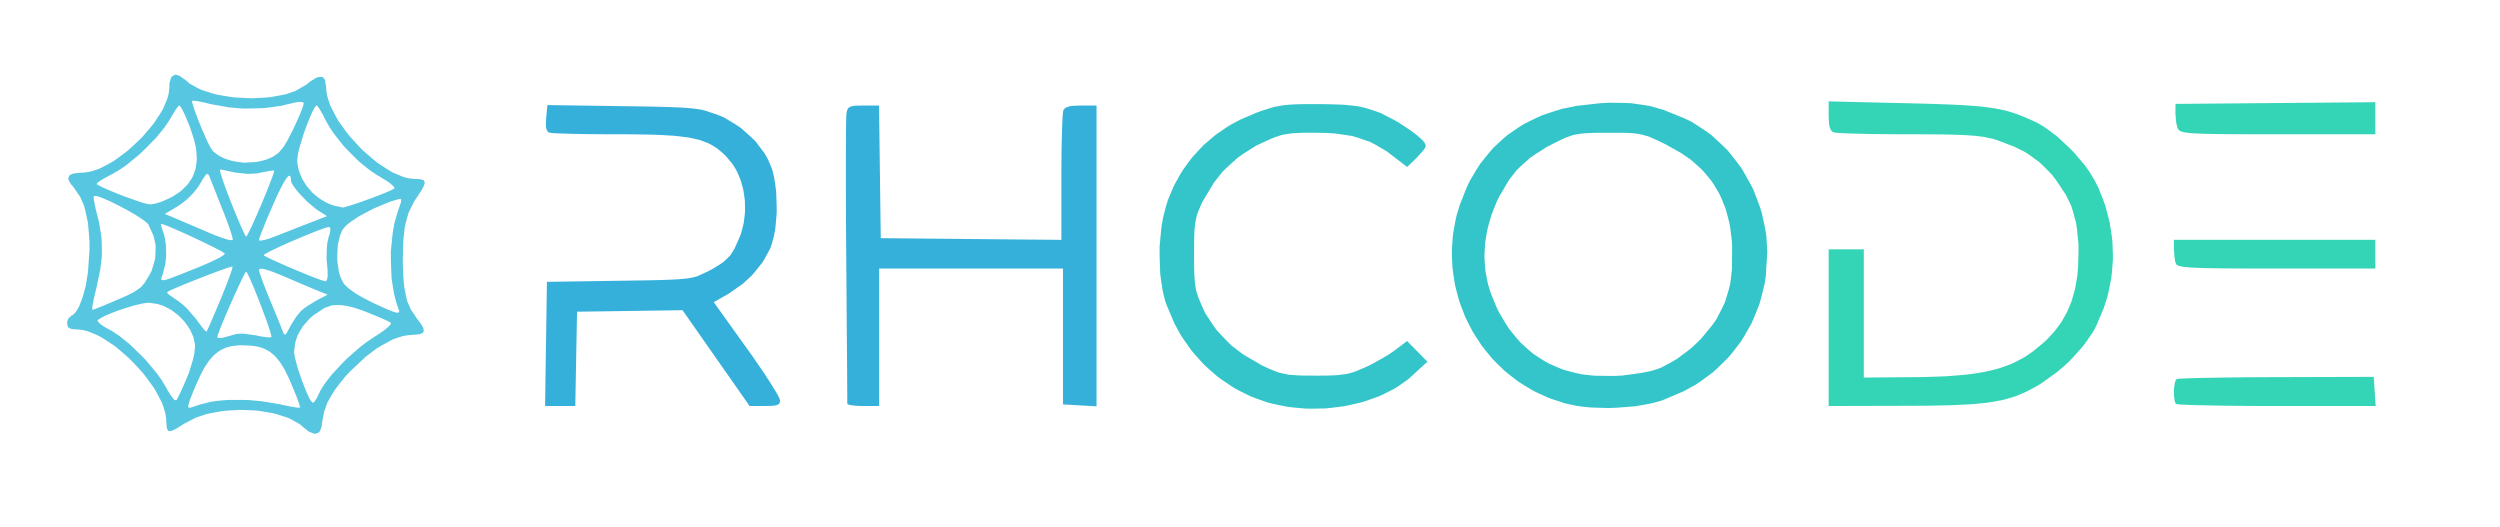 <svg xmlns="http://www.w3.org/2000/svg" width="782" height="165" viewBox="0 0 782 165">
<g>
<path d="M 412.50,32.57 L 413.71,32.58 L 415.86,32.61 L 416.89,32.64 L 418.72,32.70 L 420.48,32.78 L 423.30,33.06 L 424.63,33.22 L 426.94,33.73 L 430.38,34.81 L 431.90,35.38 L 435.39,37.16 L 437.14,38.12 L 440.48,40.29 L 441.26,40.82 L 442.67,41.88 L 443.33,42.39 L 444.42,43.35 L 444.91,43.81 L 445.58,44.60 L 446.00,45.52 L 446.00,45.67 L 445.77,46.17 L 445.62,46.44 L 445.14,47.12 L 443.08,49.42 L 440.16,52.22 L 435.51,48.67 L 433.78,47.34 L 430.33,45.31 L 428.58,44.39 L 424.85,43.10 L 422.92,42.53 L 418.57,41.88 L 417.43,41.75 L 414.98,41.59 L 411.00,41.51 L 409.93,41.51 L 408.09,41.53 L 407.21,41.54 L 405.70,41.60 L 404.25,41.68 L 401.95,42.03 L 400.84,42.24 L 398.67,42.98 L 398.10,43.20 L 396.87,43.73 L 394.78,44.69 L 392.76,45.65 L 389.03,48.02 L 387.22,49.28 L 383.97,52.21 L 382.40,53.74 L 379.69,57.17 L 376.31,62.78 L 375.67,64.09 L 374.79,66.18 L 374.41,67.21 L 373.94,69.33 L 373.85,69.90 L 373.71,71.18 L 373.65,71.84 L 373.58,73.39 L 373.55,74.20 L 373.52,76.12 L 373.50,79.50 L 373.50,80.73 L 373.52,82.83 L 373.53,83.83 L 373.58,85.54 L 373.61,86.35 L 373.72,87.76 L 373.77,88.43 L 373.94,89.63 L 374.12,90.78 L 374.75,92.82 L 376.17,96.20 L 377.06,98.08 L 379.42,101.67 L 380.69,103.42 L 383.73,106.63 L 385.32,108.18 L 388.92,110.91 L 394.80,114.33 L 395.57,114.69 L 396.90,115.30 L 397.55,115.58 L 398.71,116.05 L 399.85,116.48 L 402.02,117.00 L 403.15,117.22 L 405.89,117.41 L 406.65,117.45 L 408.40,117.48 L 411.50,117.50 L 412.60,117.50 L 414.49,117.48 L 415.39,117.47 L 416.95,117.41 L 418.44,117.34 L 420.77,117.04 L 421.87,116.85 L 423.89,116.23 L 427.24,114.81 L 428.81,114.07 L 432.34,112.11 L 433.18,111.62 L 434.71,110.67 L 436.55,109.39 L 440.13,106.67 L 443.31,109.90 L 446.50,113.14 L 441.72,117.51 L 440.50,118.62 L 437.70,120.60 L 436.25,121.54 L 433.04,123.17 L 431.39,123.95 L 427.85,125.21 L 426.05,125.80 L 422.27,126.69 L 420.35,127.08 L 416.42,127.57 L 414.44,127.76 L 410.43,127.83 L 408.43,127.81 L 404.44,127.45 L 402.45,127.21 L 398.56,126.40 L 396.63,125.93 L 392.91,124.63 L 391.07,123.92 L 387.56,122.17 L 385.84,121.23 L 382.58,119.05 L 380.98,117.91 L 378.01,115.33 L 376.56,113.99 L 373.90,111.05 L 372.62,109.54 L 370.31,106.26 L 369.21,104.59 L 367.29,101.02 L 364.89,95.35 L 364.53,94.35 L 363.95,92.07 L 363.68,90.90 L 363.28,88.34 L 362.92,85.73 L 362.73,80.07 L 362.72,77.23 L 363.23,71.67 L 363.40,70.32 L 363.88,67.77 L 364.79,64.25 L 365.33,62.56 L 366.68,59.32 L 367.40,57.73 L 369.08,54.72 L 369.97,53.24 L 371.98,50.46 L 373.02,49.11 L 375.34,46.58 L 376.53,45.35 L 379.14,43.10 L 380.47,42.01 L 383.36,40.04 L 384.83,39.09 L 387.97,37.42 L 392.95,35.28 L 394.64,34.66 L 397.35,33.80 L 398.66,33.42 L 401.23,32.97 L 401.91,32.87 L 403.37,32.74 L 404.14,32.69 L 405.86,32.62 L 406.77,32.59 L 408.85,32.57 M 507.89,32.19 L 510.18,32.28 L 514.43,32.88 L 516.52,33.26 L 520.59,34.46 L 526.84,37.00 L 529.07,38.06 L 533.17,40.71 L 535.16,42.12 L 538.75,45.41 L 540.48,47.12 L 543.51,50.96 L 544.95,52.94 L 547.36,57.22 L 548.49,59.40 L 550.25,64.04 L 551.04,66.39 L 552.09,71.27 L 552.52,73.74 L 552.81,78.78 L 552.33,86.41 L 552.00,88.69 L 550.92,93.06 L 550.31,95.21 L 548.68,99.29 L 547.80,101.29 L 545.65,105.06 L 544.51,106.89 L 541.88,110.31 L 540.50,111.96 L 537.40,114.99 L 535.80,116.45 L 532.27,119.06 L 530.46,120.30 L 526.52,122.45 L 520.20,125.13 L 519.27,125.45 L 517.15,126.01 L 516.06,126.27 L 513.68,126.71 L 511.25,127.11 L 505.99,127.51 L 503.36,127.64 L 498.21,127.49 L 496.97,127.41 L 494.62,127.15 L 493.48,127.00 L 491.40,126.58 L 489.54,126.16 L 485.98,125.00 L 484.24,124.38 L 480.91,122.86 L 479.28,122.05 L 476.21,120.18 L 474.71,119.21 L 471.90,117.03 L 470.53,115.90 L 468.01,113.44 L 466.78,112.18 L 464.55,109.47 L 463.47,108.08 L 461.54,105.15 L 460.62,103.67 L 459.02,100.55 L 458.26,98.97 L 457.00,95.69 L 456.41,94.04 L 455.50,90.63 L 455.09,88.92 L 454.55,85.42 L 454.33,83.66 L 454.17,80.10 L 454.14,78.31 L 454.38,74.72 L 454.56,72.92 L 455.21,69.31 L 455.59,67.52 L 456.67,63.94 L 458.79,58.65 L 459.73,56.63 L 461.93,52.92 L 463.09,51.13 L 465.70,47.88 L 467.05,46.31 L 470.07,43.51 L 471.62,42.18 L 475.02,39.85 L 476.77,38.74 L 480.56,36.88 L 482.50,36.01 L 486.66,34.63 L 488.78,34.00 L 493.31,33.10 L 500.50,32.29 L 503.16,32.13 M 501.81,41.53 L 499.72,41.55 L 498.73,41.56 L 497.05,41.62 L 496.26,41.66 L 494.90,41.77 L 494.25,41.84 L 493.09,42.03 L 491.97,42.26 L 489.85,43.03 L 489.30,43.26 L 488.08,43.82 L 486.00,44.86 L 483.91,45.93 L 480.32,48.20 L 478.62,49.38 L 475.71,51.97 L 474.33,53.32 L 471.98,56.34 L 468.95,61.50 L 468.23,62.97 L 467.04,65.92 L 466.49,67.38 L 465.64,70.31 L 465.26,71.77 L 464.75,74.68 L 464.54,76.13 L 464.38,79.01 L 464.34,80.44 L 464.51,83.30 L 464.64,84.72 L 465.16,87.53 L 465.46,88.94 L 466.32,91.72 L 468.00,95.83 L 468.90,97.73 L 470.95,101.16 L 472.01,102.81 L 474.39,105.76 L 475.63,107.16 L 478.34,109.61 L 479.73,110.78 L 482.76,112.73 L 484.31,113.64 L 487.64,115.09 L 489.35,115.75 L 492.99,116.69 L 494.85,117.10 L 498.78,117.53 L 505.00,117.60 L 507.34,117.48 L 512.32,116.83 L 513.50,116.64 L 515.58,116.23 L 516.55,116.02 L 518.00,115.57 L 519.54,115.03 L 522.80,113.29 L 524.43,112.34 L 527.65,109.97 L 529.22,108.73 L 532.09,105.97 L 535.67,101.63 L 536.89,99.86 L 538.75,96.26 L 539.60,94.44 L 540.76,90.58 L 541.25,88.61 L 541.75,84.30 L 541.81,77.10 L 541.72,75.21 L 541.26,71.65 L 540.99,69.92 L 540.16,66.66 L 539.69,65.07 L 538.49,62.11 L 537.83,60.66 L 536.24,57.97 L 535.39,56.66 L 533.40,54.24 L 532.36,53.06 L 529.96,50.89 L 528.72,49.84 L 525.92,47.91 L 521.25,45.28 L 520.32,44.82 L 518.76,44.07 L 518.01,43.71 L 516.72,43.15 L 515.46,42.62 L 513.20,42.02 L 512.62,41.90 L 511.34,41.74 L 510.68,41.67 L 509.16,41.59 L 508.36,41.56 L 506.46,41.53 L 503.05,41.53 Z" fill="rgba(51,197,201,1)"/>
<path d="M 596.75,32.30 L 598.37,32.34 L 601.35,32.41 L 602.80,32.45 L 605.48,32.53 L 606.78,32.58 L 609.19,32.67 L 610.35,32.71 L 612.50,32.82 L 614.59,32.93 L 618.13,33.19 L 619.81,33.34 L 622.69,33.71 L 624.06,33.91 L 626.48,34.41 L 627.66,34.67 L 629.84,35.33 L 630.92,35.69 L 633.07,36.54 L 636.50,38.07 L 637.30,38.44 L 639.00,39.45 L 639.87,40.00 L 641.66,41.31 L 643.47,42.69 L 647.07,46.04 L 648.82,47.78 L 651.91,51.46 L 652.62,52.38 L 653.87,54.19 L 655.39,56.79 L 656.30,58.57 L 657.77,62.24 L 658.45,64.09 L 659.48,67.87 L 659.94,69.76 L 660.53,73.60 L 660.76,75.52 L 660.90,79.38 L 660.91,81.31 L 660.61,85.16 L 660.40,87.08 L 659.64,90.88 L 659.21,92.77 L 658.01,96.49 L 655.70,101.92 L 654.92,103.48 L 652.65,106.81 L 651.41,108.47 L 648.45,111.76 L 646.91,113.37 L 643.56,116.31 L 638.44,119.97 L 637.20,120.72 L 634.87,121.98 L 633.71,122.57 L 631.39,123.56 L 630.21,124.03 L 627.69,124.77 L 626.39,125.12 L 623.49,125.66 L 621.97,125.91 L 618.49,126.28 L 616.66,126.44 L 612.40,126.66 L 610.15,126.76 L 604.91,126.87 L 603.54,126.89 L 600.56,126.92 L 595.75,126.94 L 572.00,127.00 L 572.00,78.00 L 583.00,78.00 L 583.00,118.10 L 598.75,117.97 L 601.52,117.95 L 606.49,117.79 L 608.88,117.69 L 613.16,117.36 L 615.23,117.17 L 618.92,116.64 L 620.70,116.35 L 623.90,115.59 L 625.45,115.18 L 628.26,114.17 L 629.63,113.63 L 632.15,112.33 L 633.39,111.65 L 635.72,110.06 L 639.10,107.29 L 640.08,106.41 L 641.83,104.56 L 642.67,103.63 L 644.14,101.66 L 644.85,100.66 L 646.06,98.55 L 646.64,97.47 L 647.60,95.20 L 648.04,94.03 L 648.76,91.57 L 649.09,90.31 L 649.56,87.62 L 649.78,86.26 L 650.03,83.34 L 650.16,78.67 L 650.14,76.24 L 649.71,71.93 L 649.43,69.86 L 648.42,66.11 L 647.84,64.29 L 646.18,60.89 L 642.89,55.98 L 641.71,54.49 L 639.17,51.92 L 637.86,50.69 L 634.98,48.60 L 633.50,47.60 L 630.19,45.93 L 624.66,43.82 L 623.44,43.44 L 620.85,42.89 L 620.15,42.77 L 618.58,42.57 L 617.76,42.48 L 615.86,42.34 L 614.86,42.27 L 612.51,42.17 L 611.26,42.13 L 608.36,42.07 L 606.82,42.04 L 603.24,42.02 L 596.99,42.00 L 593.99,42.00 L 588.39,41.95 L 587.05,41.94 L 584.54,41.90 L 583.32,41.87 L 581.11,41.82 L 580.05,41.79 L 578.21,41.73 L 577.34,41.70 L 575.92,41.63 L 575.27,41.59 L 574.35,41.51 L 573.58,41.39 L 573.30,41.29 L 572.86,40.86 L 572.66,40.61 L 572.37,39.87 L 572.24,39.45 L 572.09,38.35 L 572.00,36.25 L 572.00,31.71 M 742.80,122.44 L 743.11,127.00 L 710.10,127.00 L 706.00,126.99 L 703.99,126.98 L 700.18,126.95 L 698.31,126.93 L 694.87,126.89 L 693.20,126.86 L 690.21,126.80 L 688.78,126.77 L 686.33,126.71 L 685.18,126.67 L 683.36,126.59 L 682.54,126.55 L 681.43,126.47 L 680.97,126.42 L 680.67,126.33 L 680.55,126.21 L 680.35,125.75 L 680.27,125.49 L 680.15,124.80 L 680.04,124.08 L 680.02,122.33 L 680.04,121.46 L 680.27,119.92 L 680.34,119.58 L 680.52,119.06 L 680.86,118.59 L 680.92,118.55 L 681.65,118.48 L 682.12,118.44 L 683.59,118.37 L 684.42,118.34 L 686.55,118.27 L 687.69,118.24 L 690.39,118.18 L 691.81,118.16 L 695.00,118.11 L 696.65,118.08 L 700.24,118.04 L 702.08,118.02 L 705.99,117.99 L 712.11,117.97 L 742.50,117.88 M 743.00,84.00 L 710.40,84.00 L 707.27,84.00 L 705.74,84.00 L 702.95,83.99 L 701.60,83.99 L 699.13,83.97 L 697.93,83.97 L 695.77,83.95 L 694.72,83.94 L 692.83,83.91 L 691.93,83.90 L 690.31,83.87 L 688.75,83.83 L 686.34,83.73 L 685.24,83.68 L 683.62,83.53 L 682.90,83.45 L 681.92,83.25 L 681.50,83.15 L 681.00,82.89 L 680.79,82.75 L 680.61,82.42 L 680.44,81.98 L 680.18,80.44 L 680.00,77.92 L 680.00,75.00 L 743.00,75.00 M 743.00,42.00 L 710.78,42.00 L 707.57,42.00 L 706.01,42.00 L 703.17,41.99 L 701.80,41.99 L 699.30,41.98 L 698.10,41.97 L 695.93,41.95 L 694.88,41.94 L 693.01,41.92 L 692.11,41.90 L 690.51,41.87 L 688.99,41.83 L 686.66,41.73 L 685.61,41.67 L 684.09,41.51 L 683.41,41.42 L 682.52,41.20 L 682.13,41.08 L 681.66,40.79 L 681.47,40.63 L 681.26,40.25 L 681.03,39.77 L 680.69,38.13 L 680.47,35.50 L 680.50,32.50 L 743.00,31.97 Z" fill="rgba(52,212,183,1)"/>
<path d="M 275.23,53.75 L 275.50,74.50 L 332.00,75.03 L 332.00,52.93 L 332.05,47.93 L 332.06,46.73 L 332.10,44.48 L 332.13,43.39 L 332.18,41.41 L 332.21,40.46 L 332.27,38.80 L 332.30,38.01 L 332.37,36.73 L 332.41,36.14 L 332.49,35.30 L 332.61,34.58 L 332.72,34.30 L 333.15,33.85 L 333.41,33.65 L 334.19,33.36 L 334.63,33.24 L 335.82,33.09 L 338.11,33.00 L 343.00,33.00 L 343.00,127.10 L 337.75,126.80 L 332.50,126.50 L 332.50,84.00 L 275.00,84.00 L 275.00,127.00 L 269.31,127.00 L 268.06,126.94 L 267.47,126.90 L 266.48,126.78 L 266.03,126.71 L 265.41,126.54 L 265.16,126.45 L 265.03,126.25 L 265.03,126.22 L 265.03,125.95 L 265.03,125.77 L 265.03,125.20 L 265.03,124.88 L 265.03,124.04 L 265.02,123.59 L 265.02,122.49 L 265.01,121.33 L 264.99,118.30 L 264.98,116.67 L 264.95,112.81 L 264.94,110.78 L 264.90,106.20 L 264.88,103.84 L 264.84,98.67 L 264.82,96.02 L 264.78,90.39 L 264.71,81.54 L 264.69,78.52 L 264.65,72.66 L 264.63,69.78 L 264.61,64.29 L 264.60,61.61 L 264.59,56.62 L 264.59,54.19 L 264.59,49.82 L 264.59,47.73 L 264.61,44.10 L 264.62,42.40 L 264.65,39.65 L 264.67,38.40 L 264.71,36.65 L 264.73,36.28 L 264.75,35.75 L 264.80,35.29 L 264.89,34.79 L 265.18,34.08 L 265.37,33.77 L 265.99,33.39 L 266.36,33.23 L 267.52,33.07 L 270.10,33.00 L 274.96,33.00 M 194.86,33.21 L 196.24,33.23 L 198.78,33.26 L 200.01,33.28 L 202.25,33.32 L 204.43,33.36 L 208.03,33.45 L 209.72,33.50 L 212.47,33.62 L 213.76,33.68 L 215.86,33.85 L 216.84,33.94 L 218.47,34.16 L 219.24,34.29 L 220.58,34.60 L 224.44,35.91 L 226.35,36.68 L 229.98,38.85 L 231.75,40.03 L 234.90,42.84 L 236.39,44.30 L 238.81,47.50 L 239.36,48.31 L 240.27,49.97 L 241.33,52.46 L 241.60,53.23 L 242.03,55.01 L 242.22,55.93 L 242.52,57.93 L 242.79,59.98 L 242.94,64.40 L 242.95,66.61 L 242.59,70.83 L 242.46,71.84 L 242.11,73.72 L 241.45,76.21 L 240.95,77.67 L 239.35,80.64 L 238.46,82.11 L 236.23,84.92 L 235.05,86.29 L 232.37,88.75 L 228.01,91.81 L 223.26,94.52 L 233.63,108.99 L 235.06,110.98 L 237.66,114.75 L 238.90,116.57 L 240.95,119.73 L 241.42,120.46 L 242.22,121.76 L 242.60,122.38 L 243.18,123.40 L 243.45,123.87 L 243.79,124.58 L 244.00,125.23 L 244.00,125.59 L 243.80,126.12 L 243.66,126.35 L 243.08,126.66 L 242.73,126.79 L 241.62,126.93 L 239.24,127.00 L 234.48,127.00 L 223.99,112.02 L 213.50,97.03 L 197.00,97.27 L 180.50,97.50 L 180.22,112.25 L 179.95,127.00 L 175.22,127.00 L 170.50,127.00 L 171.08,88.16 L 193.79,87.82 L 195.18,87.80 L 197.72,87.76 L 198.95,87.74 L 201.18,87.71 L 202.26,87.69 L 204.20,87.65 L 205.14,87.63 L 206.83,87.58 L 208.46,87.54 L 211.06,87.42 L 212.26,87.35 L 214.16,87.18 L 215.05,87.09 L 216.45,86.84 L 217.11,86.70 L 218.23,86.36 L 221.50,84.85 L 222.99,84.06 L 225.25,82.66 L 226.28,81.96 L 227.84,80.48 L 228.56,79.71 L 229.72,77.83 L 231.34,74.23 L 231.77,73.14 L 232.38,70.87 L 232.64,69.72 L 232.93,67.40 L 233.04,66.23 L 233.03,63.90 L 232.99,62.74 L 232.68,60.46 L 232.50,59.33 L 231.91,57.15 L 231.58,56.08 L 230.71,54.07 L 230.24,53.08 L 229.11,51.28 L 227.11,48.88 L 226.38,48.15 L 224.92,46.91 L 224.17,46.32 L 222.57,45.34 L 221.73,44.88 L 219.84,44.14 L 218.84,43.79 L 216.51,43.25 L 215.28,43.00 L 212.37,42.64 L 210.83,42.47 L 207.20,42.25 L 205.28,42.16 L 200.78,42.06 L 199.60,42.04 L 197.04,42.01 L 192.90,42.00 L 190.19,42.00 L 185.13,41.96 L 183.92,41.95 L 181.65,41.91 L 180.55,41.89 L 178.56,41.85 L 177.61,41.82 L 175.95,41.77 L 175.16,41.74 L 173.89,41.68 L 173.31,41.65 L 172.48,41.58 L 171.81,41.48 L 171.58,41.39 L 171.23,41.01 L 171.07,40.78 L 170.88,40.10 L 170.80,39.73 L 170.75,38.75 L 170.84,36.92 L 171.22,32.87 Z" fill="rgba(53,176,219,1)"/>
<path d="M 94.75,133.53 L 93.81,132.70 L 91.36,131.33 L 90.06,130.69 L 87.04,129.71 L 85.47,129.26 L 82.05,128.68 L 80.31,128.43 L 76.70,128.25 L 74.89,128.21 L 71.27,128.43 L 69.48,128.59 L 66.04,129.21 L 64.37,129.58 L 61.31,130.62 L 57.37,132.66 L 56.80,133.04 L 55.83,133.66 L 55.37,133.95 L 54.61,134.36 L 54.25,134.54 L 53.67,134.75 L 53.40,134.83 L 52.98,134.82 L 52.59,134.76 L 52.20,133.99 L 52.00,131.82 L 52.00,131.16 L 51.80,129.76 L 51.66,129.05 L 51.21,127.56 L 50.70,126.06 L 49.04,122.88 L 48.12,121.29 L 45.79,118.08 L 44.56,116.50 L 41.76,113.47 L 40.31,112.00 L 37.24,109.35 L 35.69,108.09 L 32.54,106.03 L 30.98,105.09 L 27.97,103.81 L 27.23,103.55 L 25.81,103.21 L 23.80,103.00 L 23.28,103.00 L 22.49,102.90 L 22.13,102.83 L 21.62,102.58 L 21.40,102.43 L 21.14,102.00 L 21.00,101.11 L 21.00,100.59 L 21.41,99.61 L 22.40,98.68 L 22.76,98.54 L 23.46,97.86 L 23.81,97.46 L 24.48,96.32 L 24.80,95.69 L 25.42,94.15 L 25.72,93.34 L 26.27,91.48 L 26.79,89.56 L 27.52,85.10 L 28.00,78.09 L 28.00,75.70 L 27.68,71.49 L 27.47,69.47 L 26.72,66.01 L 26.30,64.37 L 25.12,61.64 L 22.86,58.35 L 22.20,57.65 L 21.55,56.49 L 21.34,55.95 L 21.58,55.12 L 21.82,54.75 L 22.94,54.28 L 25.60,54.00 L 26.23,54.00 L 27.56,53.81 L 28.24,53.68 L 29.65,53.25 L 31.09,52.77 L 34.10,51.20 L 35.62,50.33 L 38.66,48.12 L 40.17,46.95 L 43.04,44.29 L 44.44,42.93 L 46.95,40.01 L 48.15,38.54 L 50.11,35.55 L 51.00,34.06 L 52.22,31.19 L 52.46,30.49 L 52.79,29.14 L 52.99,27.22 L 52.99,26.16 L 53.37,24.70 L 53.62,24.08 L 54.44,23.52 L 54.91,23.35 L 56.13,23.70 L 58.35,25.27 L 59.25,26.11 L 61.73,27.50 L 63.06,28.14 L 66.22,29.15 L 67.87,29.60 L 71.46,30.21 L 73.29,30.47 L 77.07,30.68 L 78.97,30.74 L 82.70,30.54 L 84.53,30.39 L 87.97,29.78 L 89.62,29.43 L 92.51,28.40 L 95.97,26.37 L 96.98,25.52 L 98.61,24.52 L 99.37,24.13 L 100.50,24.04 L 101.00,24.12 L 101.63,24.95 L 102.02,27.25 L 102.03,27.92 L 102.23,29.34 L 102.37,30.06 L 102.82,31.56 L 103.33,33.08 L 104.97,36.26 L 105.87,37.86 L 108.17,41.05 L 109.39,42.63 L 112.15,45.64 L 113.57,47.10 L 116.60,49.72 L 118.14,50.97 L 121.25,53.01 L 122.80,53.94 L 125.80,55.20 L 126.54,55.46 L 127.95,55.79 L 129.97,56.00 L 130.89,56.00 L 132.06,56.20 L 132.53,56.36 L 132.83,57.01 L 132.85,57.21 L 132.72,57.73 L 132.64,58.01 L 132.30,58.70 L 132.11,59.08 L 131.56,59.97 L 130.51,61.57 L 129.65,62.85 L 128.35,65.38 L 127.76,66.67 L 126.96,69.51 L 126.62,71.01 L 126.23,74.53 L 126.15,75.47 L 126.06,77.55 L 126.01,81.00 L 126.01,82.26 L 126.07,84.54 L 126.11,85.64 L 126.25,87.64 L 126.41,89.57 L 127.02,92.72 L 127.38,94.20 L 128.44,96.68 L 130.61,99.95 L 130.99,100.40 L 131.59,101.20 L 131.85,101.58 L 132.22,102.24 L 132.38,102.55 L 132.51,103.08 L 132.55,103.32 L 132.45,103.73 L 132.29,104.11 L 131.25,104.55 L 128.57,104.80 L 127.95,104.80 L 126.57,105.02 L 125.86,105.16 L 124.34,105.65 L 122.80,106.20 L 119.44,108.02 L 117.75,109.03 L 114.32,111.65 L 109.40,116.28 L 107.98,117.81 L 105.71,120.66 L 104.66,122.06 L 103.08,124.71 L 102.37,126.02 L 101.44,128.58 L 100.70,132.43 L 100.62,133.40 L 100.14,134.68 L 99.84,135.21 L 98.94,135.61 L 98.44,135.71 L 97.14,135.23 L 96.44,134.89 M 65.00,125.91 L 65.66,125.75 L 67.21,125.49 L 68.01,125.38 L 69.79,125.22 L 71.63,125.09 L 75.70,125.09 L 77.76,125.14 L 81.88,125.51 L 87.49,126.44 L 88.32,126.63 L 89.85,126.96 L 90.58,127.11 L 91.83,127.33 L 92.40,127.43 L 93.22,127.52 L 93.83,127.50 L 93.88,127.45 L 93.71,126.76 L 93.58,126.32 L 93.10,124.99 L 92.83,124.25 L 92.11,122.45 L 90.84,119.43 L 90.36,118.32 L 89.41,116.38 L 88.94,115.46 L 87.98,113.89 L 87.49,113.14 L 86.48,111.90 L 85.96,111.32 L 84.85,110.38 L 84.28,109.94 L 83.04,109.27 L 82.40,108.97 L 80.98,108.53 L 80.25,108.35 L 78.63,108.13 L 75.91,108.00 L 75.02,108.00 L 73.41,108.14 L 72.62,108.24 L 71.20,108.60 L 70.50,108.81 L 69.23,109.42 L 68.61,109.76 L 67.46,110.64 L 66.90,111.12 L 65.83,112.30 L 65.31,112.93 L 64.30,114.45 L 63.80,115.25 L 62.82,117.12 L 61.33,120.36 L 60.99,121.17 L 60.42,122.54 L 60.15,123.20 L 59.72,124.28 L 59.53,124.79 L 59.24,125.61 L 59.12,125.99 L 58.97,126.57 L 58.85,127.10 L 59.00,127.54 L 59.74,127.49 L 59.99,127.39 L 60.70,127.14 L 61.09,127.01 L 62.01,126.73 L 62.97,126.44 M 58.41,118.28 L 59.12,116.57 L 60.24,112.89 L 60.47,112.02 L 60.80,110.48 L 61.00,108.68 L 61.00,107.85 L 60.67,106.19 L 60.46,105.36 L 59.74,103.73 L 59.34,102.93 L 58.31,101.41 L 57.76,100.66 L 56.46,99.29 L 55.78,98.63 L 54.28,97.47 L 53.50,96.93 L 51.86,96.04 L 51.02,95.64 L 49.30,95.09 L 46.68,94.71 L 46.30,94.70 L 45.20,94.84 L 44.60,94.94 L 43.17,95.26 L 41.69,95.62 L 38.28,96.69 L 36.59,97.26 L 33.57,98.47 L 32.89,98.77 L 31.78,99.33 L 30.63,100.07 L 30.51,100.18 L 30.64,100.55 L 30.76,100.75 L 31.30,101.27 L 31.62,101.54 L 32.50,102.14 L 34.13,103.07 L 34.82,103.42 L 36.35,104.41 L 37.14,104.94 L 38.80,106.24 L 40.48,107.60 L 43.92,110.93 L 45.61,112.64 L 48.61,116.23 L 49.31,117.11 L 50.52,118.83 L 51.98,121.24 L 52.32,121.89 L 53.00,123.01 L 53.33,123.53 L 53.93,124.35 L 54.22,124.71 L 54.68,125.13 L 55.14,125.22 L 55.23,125.12 L 55.61,124.45 L 55.82,124.05 L 56.38,122.88 L 56.67,122.26 L 57.35,120.75 L 57.69,119.97 M 99.85,122.98 L 100.11,122.38 L 100.93,121.01 L 101.38,120.31 L 102.53,118.77 L 103.74,117.21 L 106.85,113.87 L 108.48,112.21 L 112.00,109.11 L 112.88,108.37 L 114.62,107.05 L 117.14,105.33 L 117.95,104.83 L 119.38,103.86 L 120.05,103.39 L 121.10,102.55 L 121.56,102.15 L 122.12,101.54 L 122.29,100.98 L 122.18,100.89 L 121.43,100.50 L 120.99,100.28 L 119.69,99.70 L 118.99,99.39 L 117.31,98.69 L 114.55,97.57 L 113.55,97.18 L 111.73,96.55 L 110.85,96.27 L 109.24,95.85 L 108.46,95.67 L 107.03,95.48 L 106.33,95.41 L 105.04,95.44 L 103.77,95.52 L 101.45,96.36 L 97.99,98.66 L 97.04,99.46 L 95.45,101.22 L 94.71,102.11 L 93.57,104.01 L 93.06,104.98 L 92.40,106.95 L 92.00,109.94 L 92.00,110.33 L 92.20,111.53 L 92.34,112.19 L 92.75,113.78 L 93.21,115.43 L 94.50,119.15 L 94.83,120.05 L 95.50,121.75 L 95.84,122.56 L 96.46,123.93 L 96.76,124.56 L 97.28,125.44 L 97.86,126.00 L 97.95,126.00 L 98.22,125.76 L 98.37,125.61 L 98.71,125.11 L 99.07,124.56 M 73.63,104.55 L 73.93,104.46 L 74.81,104.39 L 75.28,104.36 L 76.42,104.40 L 80.11,104.91 L 81.30,105.18 L 83.30,105.47 L 83.73,105.52 L 84.37,105.55 L 84.88,105.46 L 84.91,105.42 L 84.88,105.14 L 84.85,104.97 L 84.72,104.43 L 84.56,103.83 L 83.97,102.04 L 83.64,101.07 L 82.80,98.75 L 82.37,97.56 L 81.40,95.03 L 80.92,93.77 L 79.94,91.33 L 79.47,90.16 L 78.60,88.12 L 78.20,87.18 L 77.56,85.86 L 77.42,85.58 L 77.20,85.22 L 76.99,85.00 L 76.96,85.00 L 76.80,85.21 L 76.71,85.35 L 76.44,85.82 L 76.16,86.35 L 75.35,88.00 L 74.92,88.91 L 73.90,91.11 L 73.38,92.25 L 72.29,94.70 L 71.74,95.94 L 70.70,98.36 L 70.19,99.54 L 69.33,101.64 L 68.93,102.63 L 68.36,104.12 L 68.25,104.44 L 68.09,104.92 L 68.00,105.36 L 68.00,105.57 L 68.51,105.76 L 69.75,105.65 L 70.23,105.51 L 71.61,105.12 L 72.32,104.92 M 93.82,97.65 L 94.05,97.39 L 94.75,96.78 L 95.13,96.47 L 96.03,95.81 L 99.00,93.98 L 102.50,92.17 L 100.00,91.18 L 99.66,91.04 L 98.38,90.51 L 97.66,90.22 L 95.81,89.44 L 89.25,86.63 L 87.92,86.06 L 85.71,85.19 L 84.69,84.80 L 83.13,84.31 L 82.43,84.12 L 81.54,84.02 L 81.00,84.32 L 81.00,84.49 L 81.26,85.43 L 81.43,85.98 L 81.98,87.54 L 82.28,88.37 L 83.04,90.34 L 84.33,93.53 L 84.79,94.63 L 85.68,96.78 L 86.11,97.83 L 86.89,99.73 L 87.26,100.63 L 87.83,102.06 L 88.37,103.44 L 88.53,103.88 L 88.80,104.41 L 88.93,104.61 L 89.22,104.61 L 89.37,104.54 L 89.77,103.98 L 90.61,102.45 L 91.03,101.64 L 92.18,99.82 L 92.76,98.95 M 69.01,93.59 L 69.58,92.24 L 70.57,89.74 L 71.04,88.55 L 71.79,86.54 L 72.12,85.61 L 72.54,84.31 L 72.62,84.04 L 72.71,83.66 L 72.72,83.38 L 72.69,83.36 L 72.44,83.40 L 72.28,83.44 L 71.77,83.59 L 71.21,83.76 L 69.49,84.37 L 68.55,84.70 L 66.31,85.54 L 65.15,85.98 L 62.67,86.94 L 61.43,87.43 L 59.01,88.40 L 57.84,88.87 L 55.77,89.74 L 54.81,90.15 L 53.38,90.79 L 53.08,90.93 L 52.64,91.16 L 52.28,91.39 L 52.23,91.44 L 52.40,91.70 L 52.53,91.86 L 53.01,92.28 L 55.31,93.88 L 55.78,94.17 L 56.85,95.02 L 57.40,95.47 L 58.54,96.55 L 61.51,100.01 L 61.89,100.57 L 62.62,101.55 L 62.97,102.02 L 63.57,102.76 L 63.85,103.10 L 64.27,103.53 L 64.61,103.72 L 64.63,103.70 L 64.76,103.46 L 64.83,103.31 L 65.06,102.82 L 65.30,102.29 L 66.04,100.61 L 66.43,99.70 L 67.40,97.42 L 67.91,96.23 M 124.53,96.25 L 124.16,95.29 L 123.56,93.10 L 123.28,91.96 L 122.85,89.47 L 122.48,86.93 L 122.27,81.41 L 122.26,78.63 L 122.79,73.25 L 122.97,71.94 L 123.46,69.50 L 124.41,66.19 L 124.61,65.65 L 124.92,64.77 L 125.06,64.36 L 125.27,63.72 L 125.45,63.12 L 125.48,62.51 L 125.44,62.28 L 124.99,62.24 L 123.73,62.57 L 122.08,63.07 L 118.63,64.48 L 116.91,65.22 L 113.69,66.90 L 112.16,67.74 L 109.68,69.40 L 109.13,69.80 L 108.26,70.56 L 107.36,71.58 L 107.05,72.05 L 106.54,73.23 L 106.31,73.86 L 105.96,75.27 L 105.65,76.73 L 105.50,80.00 L 105.50,81.63 L 105.96,84.73 L 106.12,85.46 L 106.54,86.77 L 107.36,88.42 L 107.63,88.84 L 108.62,89.81 L 109.18,90.30 L 110.64,91.37 L 111.43,91.90 L 113.27,92.99 L 116.34,94.57 L 117.38,95.05 L 119.11,95.85 L 119.92,96.23 L 121.25,96.81 L 121.86,97.07 L 122.82,97.44 L 123.25,97.59 L 123.89,97.76 L 124.17,97.82 L 124.53,97.79 L 124.68,97.75 L 124.81,97.54 L 124.89,97.28 M 36.92,93.68 L 37.74,93.33 L 39.13,92.71 L 39.79,92.41 L 40.91,91.86 L 41.97,91.31 L 43.49,90.28 L 44.18,89.74 L 45.24,88.48 L 46.75,86.00 L 47.42,84.74 L 48.24,82.03 L 48.56,80.66 L 48.68,77.88 L 48.65,76.50 L 48.06,73.84 L 46.41,70.22 L 46.23,69.95 L 45.30,69.17 L 44.76,68.76 L 43.27,67.78 L 42.48,67.27 L 40.63,66.20 L 39.68,65.66 L 37.69,64.60 L 36.70,64.08 L 34.78,63.15 L 33.85,62.71 L 32.21,62.01 L 31.44,61.70 L 30.29,61.34 L 29.34,61.32 L 29.29,61.38 L 29.31,61.94 L 29.34,62.28 L 29.51,63.32 L 29.62,63.89 L 29.91,65.26 L 30.48,67.57 L 30.96,69.45 L 31.56,73.09 L 31.79,74.91 L 31.86,78.56 L 31.83,80.39 L 31.38,84.20 L 30.12,90.25 L 29.88,91.18 L 29.49,92.87 L 29.30,93.67 L 29.05,95.00 L 28.94,95.60 L 28.85,96.42 L 28.93,96.93 L 29.01,96.92 L 29.74,96.65 L 30.18,96.48 L 31.51,95.95 L 32.24,95.65 L 33.99,94.92 L 34.91,94.54 M 62.13,83.57 L 63.28,83.10 L 65.37,82.19 L 66.36,81.74 L 68.00,80.93 L 68.74,80.55 L 69.75,79.94 L 70.36,79.35 L 70.35,79.31 L 70.13,79.14 L 69.98,79.04 L 69.52,78.76 L 69.00,78.46 L 67.37,77.61 L 66.48,77.16 L 64.32,76.10 L 63.21,75.56 L 60.81,74.43 L 59.60,73.86 L 57.23,72.78 L 56.08,72.26 L 54.02,71.37 L 53.06,70.96 L 51.60,70.37 L 51.28,70.26 L 50.81,70.10 L 50.37,70.00 L 50.33,70.00 L 50.32,70.20 L 50.33,70.33 L 50.43,70.75 L 51.02,72.57 L 51.34,73.39 L 51.73,75.51 L 51.89,76.62 L 51.96,79.02 L 51.96,80.22 L 51.72,82.53 L 51.00,85.50 L 50.85,85.89 L 50.62,86.52 L 50.52,86.81 L 50.46,87.23 L 50.46,87.41 L 50.67,87.60 L 50.82,87.66 L 51.38,87.61 L 51.72,87.55 L 52.74,87.24 L 53.32,87.05 L 54.89,86.45 L 55.76,86.12 L 57.97,85.24 L 59.17,84.76 M 102.30,82.59 L 102.14,81.11 L 102.22,77.87 L 102.27,77.10 L 102.44,75.72 L 102.82,74.09 L 103.13,73.19 L 103.33,71.87 L 103.34,71.60 L 103.26,71.23 L 102.97,71.00 L 102.85,71.00 L 102.43,71.09 L 102.19,71.15 L 101.55,71.36 L 100.85,71.59 L 98.93,72.31 L 97.91,72.70 L 95.56,73.66 L 94.35,74.15 L 91.86,75.22 L 90.62,75.75 L 88.27,76.81 L 87.14,77.32 L 85.23,78.23 L 84.35,78.66 L 83.16,79.31 L 82.92,79.45 L 82.63,79.66 L 82.51,79.85 L 82.62,79.96 L 83.54,80.45 L 84.09,80.73 L 85.70,81.48 L 86.57,81.88 L 88.62,82.79 L 89.68,83.26 L 91.94,84.22 L 93.07,84.70 L 95.28,85.61 L 96.35,86.05 L 98.26,86.80 L 99.15,87.15 L 100.52,87.64 L 101.68,87.96 L 101.89,87.97 L 102.18,87.67 L 102.31,87.47 L 102.45,86.72 L 102.50,86.28 L 102.48,85.04 L 102.46,84.36 M 69.94,66.38 L 69.07,64.21 L 67.44,60.09 L 67.07,59.16 L 66.46,57.62 L 65.84,56.05 L 65.61,55.44 L 65.26,54.71 L 65.08,54.44 L 64.70,54.45 L 64.48,54.55 L 63.86,55.41 L 63.67,55.68 L 63.23,56.40 L 62.41,57.76 L 62.07,58.34 L 61.12,59.58 L 60.61,60.20 L 59.43,61.44 L 58.83,62.04 L 57.57,63.13 L 55.75,64.42 L 51.56,66.92 L 55.03,68.38 L 55.51,68.58 L 56.93,69.19 L 57.70,69.51 L 59.54,70.30 L 65.50,72.85 L 66.46,73.27 L 68.24,73.96 L 69.09,74.28 L 70.53,74.74 L 71.19,74.94 L 72.13,75.13 L 72.79,75.06 L 72.83,74.95 L 72.66,74.13 L 72.53,73.63 L 72.07,72.18 L 71.81,71.39 L 71.13,69.50 L 70.77,68.52 M 96.90,69.70 L 102.30,67.61 L 99.90,66.08 L 99.00,65.51 L 96.98,63.83 L 95.98,62.95 L 94.10,61.00 L 93.21,60.04 L 91.88,58.30 L 91.61,57.90 L 91.23,57.21 L 91.00,56.43 L 91.00,55.99 L 90.91,55.42 L 90.85,55.18 L 90.63,54.99 L 90.51,54.94 L 90.18,55.14 L 89.99,55.28 L 89.54,55.87 L 89.29,56.21 L 88.72,57.18 L 88.41,57.71 L 87.72,59.07 L 87.35,59.79 L 86.53,61.53 L 85.17,64.58 L 84.60,65.89 L 83.55,68.36 L 83.05,69.56 L 82.23,71.61 L 81.85,72.56 L 81.33,73.95 L 81.22,74.25 L 81.09,74.68 L 81.00,75.06 L 81.00,75.19 L 81.41,75.25 L 81.68,75.25 L 82.54,75.09 L 83.02,74.98 L 84.21,74.62 L 86.25,73.88 L 86.97,73.59 L 88.71,72.90 L 89.62,72.55 L 91.54,71.79 L 92.51,71.41 L 94.39,70.67 L 95.30,70.32 M 81.78,63.86 L 82.36,62.46 L 83.41,59.90 L 83.91,58.67 L 84.71,56.61 L 85.07,55.66 L 85.53,54.33 L 85.62,54.06 L 85.72,53.68 L 85.75,53.41 L 85.71,53.37 L 85.32,53.37 L 85.08,53.38 L 84.37,53.46 L 81.48,54.01 L 80.29,54.27 L 77.50,54.40 L 73.50,53.97 L 72.40,53.72 L 70.48,53.31 L 70.06,53.23 L 69.42,53.11 L 68.85,53.02 L 68.80,53.02 L 68.80,53.23 L 68.81,53.37 L 68.92,53.84 L 69.05,54.37 L 69.60,56.09 L 69.92,57.04 L 70.78,59.42 L 72.35,63.49 L 72.92,64.93 L 74.00,67.57 L 74.52,68.82 L 75.43,70.90 L 75.85,71.85 L 76.48,73.16 L 76.61,73.43 L 76.81,73.77 L 77.00,73.99 L 77.03,73.99 L 77.19,73.78 L 77.28,73.65 L 77.53,73.19 L 77.81,72.68 L 78.61,71.01 L 79.04,70.10 L 80.08,67.79 L 80.61,66.58 M 115.19,62.35 L 116.20,61.98 L 118.09,61.26 L 119.01,60.91 L 120.59,60.27 L 121.33,59.96 L 122.42,59.47 L 123.32,58.98 L 123.43,58.88 L 123.21,58.46 L 123.03,58.22 L 122.31,57.58 L 121.89,57.24 L 120.77,56.46 L 118.74,55.22 L 117.97,54.79 L 116.35,53.70 L 115.54,53.13 L 113.88,51.81 L 112.23,50.45 L 109.01,47.25 L 107.46,45.61 L 104.74,42.18 L 104.11,41.33 L 103.01,39.66 L 101.67,37.25 L 101.10,36.08 L 100.05,34.25 L 99.81,33.86 L 99.43,33.34 L 99.05,33.00 L 98.91,33.00 L 98.46,33.60 L 98.22,33.98 L 97.62,35.19 L 97.31,35.85 L 96.63,37.49 L 96.28,38.34 L 95.59,40.22 L 94.90,42.12 L 93.77,45.85 L 93.54,46.71 L 93.20,48.17 L 92.99,49.80 L 92.99,50.70 L 93.29,52.48 L 93.49,53.37 L 94.14,55.07 L 94.51,55.91 L 95.47,57.50 L 95.99,58.28 L 97.23,59.71 L 97.87,60.40 L 99.34,61.62 L 100.10,62.20 L 101.75,63.17 L 102.59,63.62 L 104.38,64.29 L 107.19,64.91 L 107.29,64.93 L 108.04,64.74 L 108.49,64.61 L 109.83,64.20 L 110.55,63.96 L 112.30,63.37 L 113.21,63.06 M 52.96,62.02 L 54.02,61.48 L 55.86,60.26 L 56.73,59.63 L 58.16,58.25 L 58.83,57.53 L 59.86,55.96 L 60.33,55.16 L 60.97,53.40 L 61.24,52.50 L 61.49,50.54 L 61.56,49.54 L 61.42,47.38 L 61.30,46.27 L 60.76,43.89 L 59.53,40.08 L 59.16,39.11 L 58.43,37.33 L 58.07,36.48 L 57.42,35.08 L 57.11,34.44 L 56.62,33.56 L 56.14,33.00 L 56.05,33.00 L 55.72,33.29 L 55.54,33.48 L 55.08,34.09 L 53.48,36.71 L 53.10,37.42 L 52.07,38.97 L 51.51,39.77 L 50.18,41.44 L 48.79,43.13 L 45.42,46.56 L 43.69,48.23 L 40.10,51.18 L 39.22,51.86 L 37.52,53.03 L 35.14,54.43 L 34.41,54.80 L 33.10,55.51 L 32.48,55.86 L 31.49,56.46 L 31.05,56.75 L 30.48,57.18 L 30.22,57.56 L 30.37,57.70 L 31.18,58.15 L 31.66,58.40 L 33.01,59.02 L 33.74,59.34 L 35.44,60.05 L 36.31,60.41 L 38.18,61.14 L 40.06,61.86 L 43.52,63.06 L 44.30,63.31 L 45.55,63.67 L 46.79,63.92 L 47.10,63.93 L 47.98,63.80 L 48.46,63.70 L 49.55,63.40 L 50.66,63.05 M 84.72,49.33 L 85.42,49.00 L 86.60,48.19 L 87.17,47.75 L 88.21,46.56 L 88.73,45.90 L 89.81,44.13 L 91.62,40.61 L 92.09,39.64 L 92.93,37.78 L 93.34,36.88 L 94.01,35.30 L 94.31,34.55 L 94.73,33.42 L 95.00,32.42 L 95.00,32.22 L 94.71,31.98 L 94.52,31.89 L 93.80,31.87 L 93.38,31.88 L 92.18,32.09 L 89.78,32.65 L 88.09,33.08 L 84.18,33.63 L 82.17,33.84 L 77.93,33.94 L 75.81,33.94 L 71.65,33.59 L 65.97,32.58 L 65.22,32.39 L 63.82,32.06 L 63.14,31.91 L 62.00,31.69 L 61.47,31.60 L 60.70,31.51 L 60.13,31.54 L 60.06,31.60 L 60.19,32.28 L 60.29,32.69 L 60.68,33.92 L 60.90,34.58 L 61.49,36.17 L 61.80,37.00 L 62.51,38.77 L 63.23,40.55 L 64.70,43.85 L 65.04,44.59 L 65.64,45.77 L 66.34,46.90 L 66.75,47.40 L 67.84,48.27 L 68.42,48.68 L 69.78,49.37 L 70.49,49.68 L 72.06,50.17 L 72.86,50.39 L 74.56,50.67 L 76.29,50.89 L 79.83,50.69 L 80.70,50.58 L 82.38,50.19 L 83.20,49.96 Z" fill="rgba(86,198,225,1)"/>
</g>
</svg>